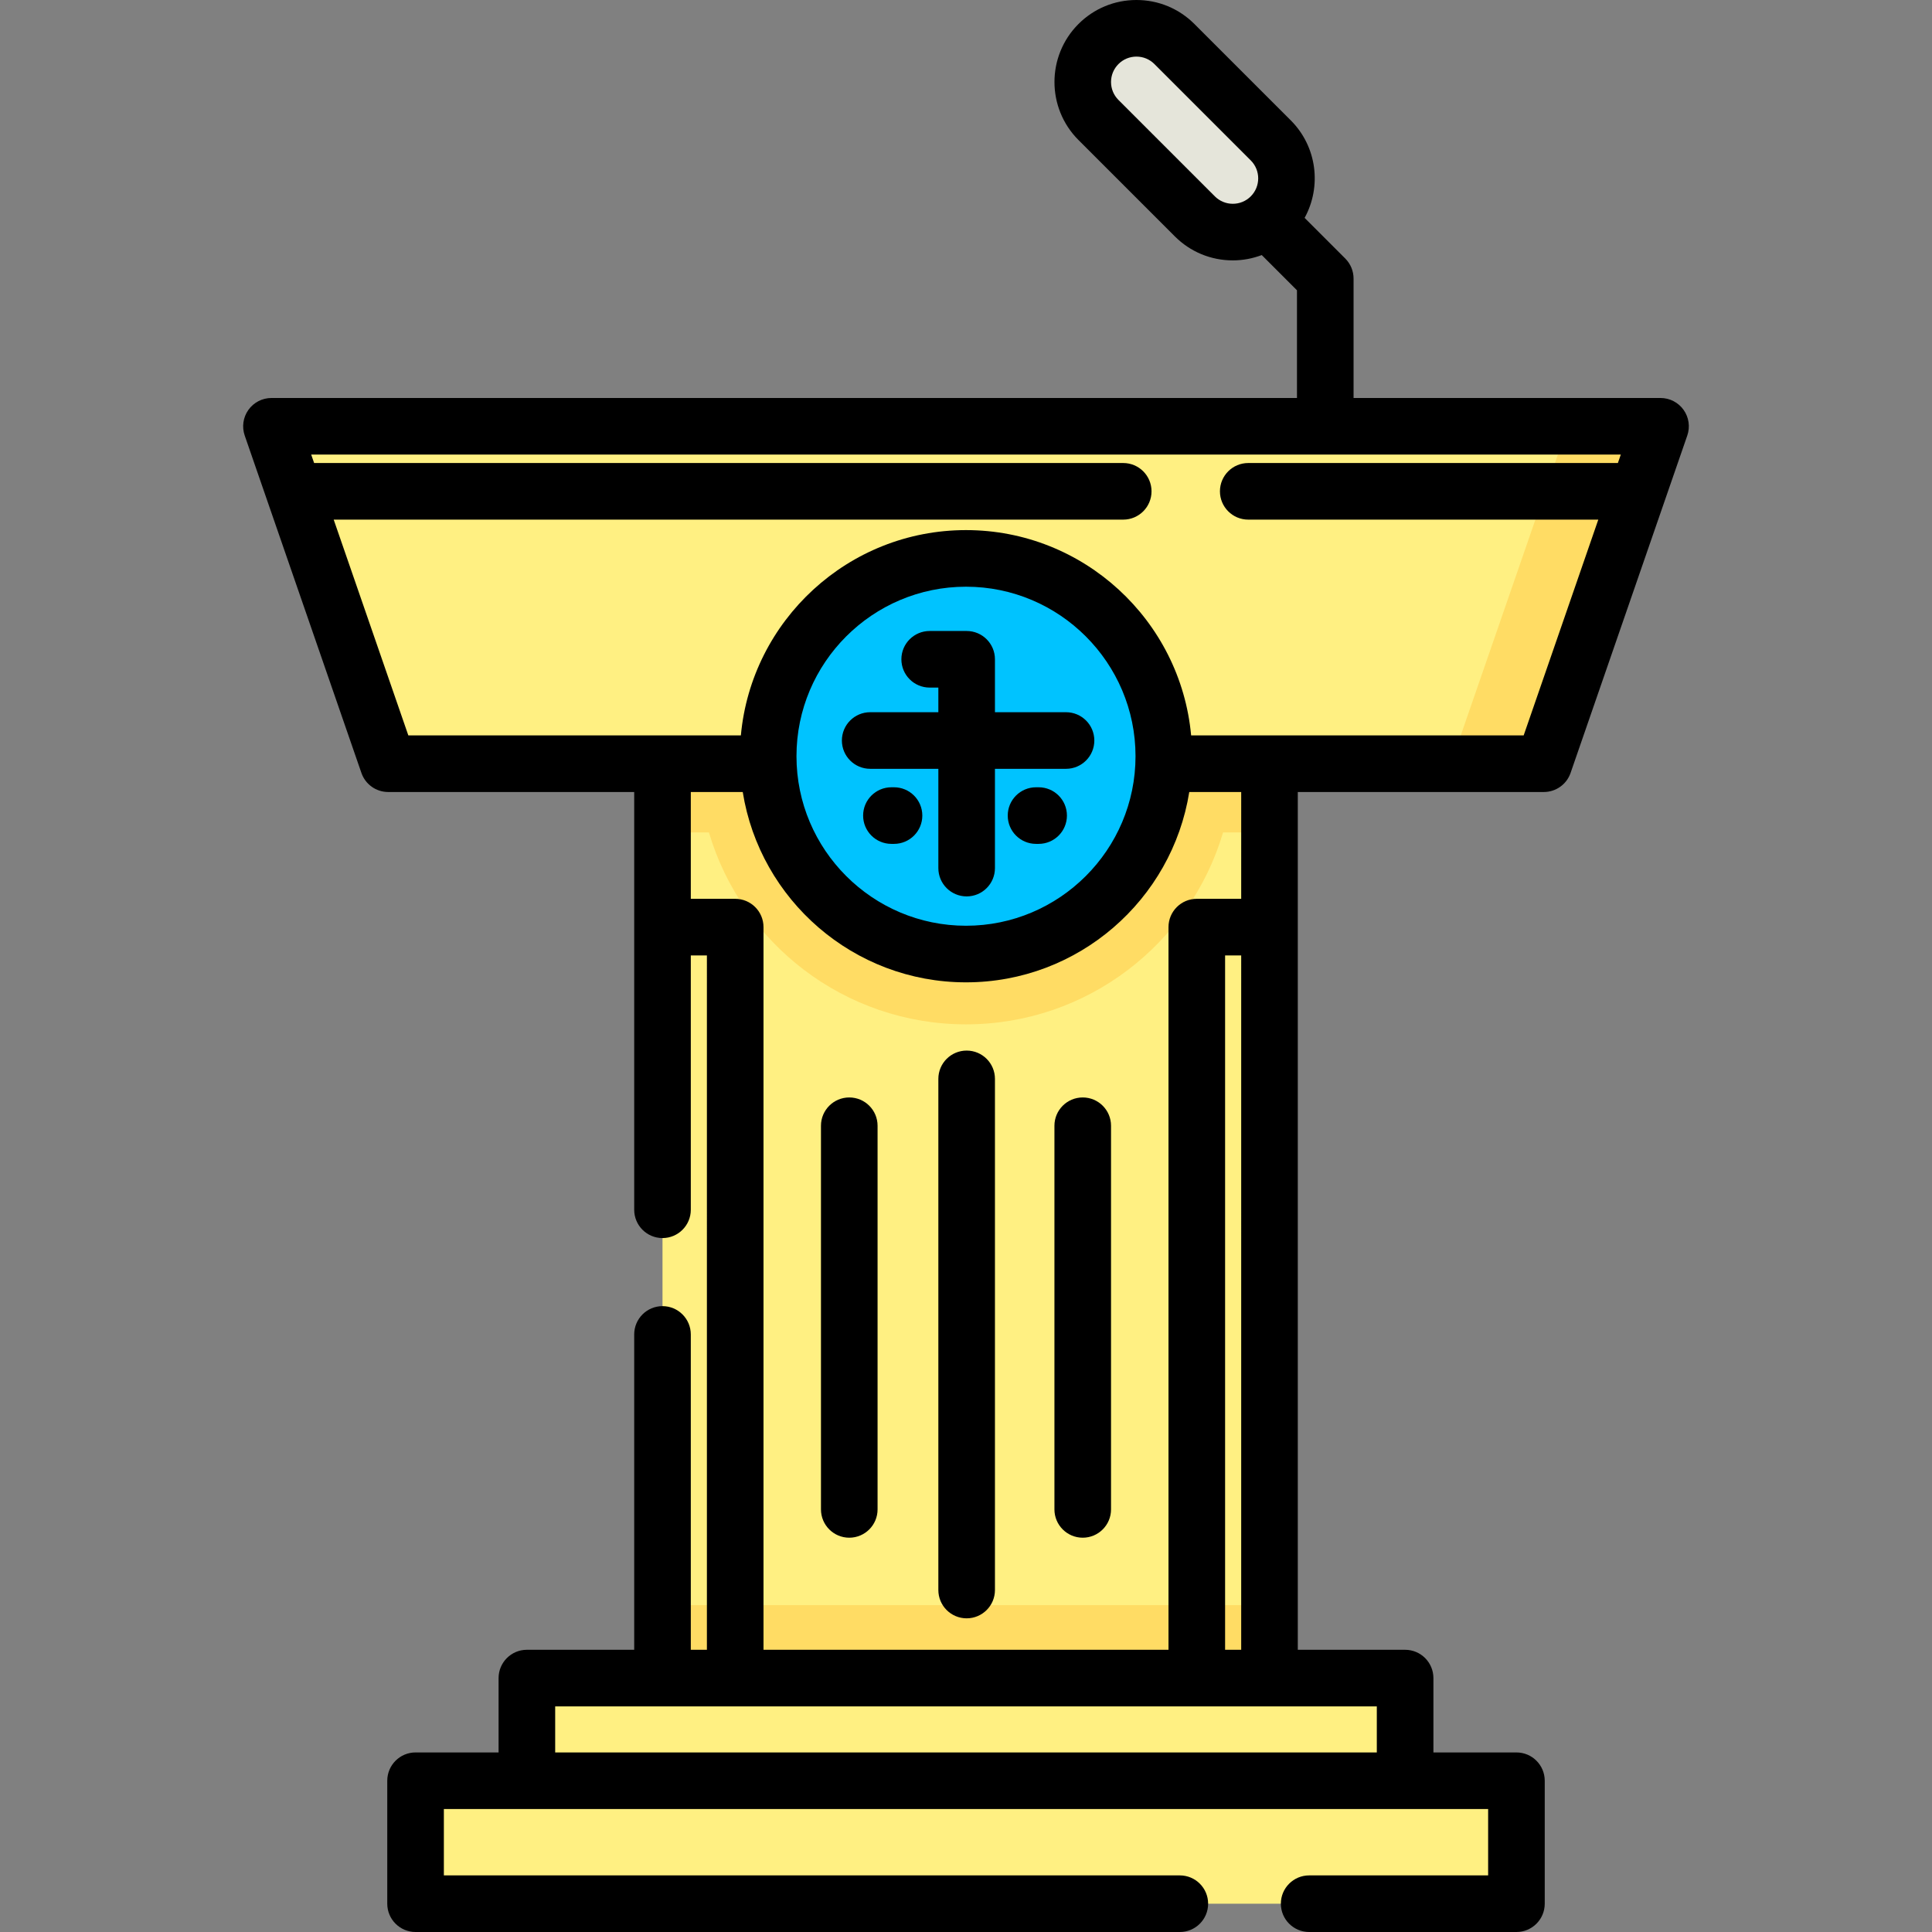 <?xml version="1.0" encoding="iso-8859-1"?>
<!-- Generator: Adobe Illustrator 19.0.0, SVG Export Plug-In . SVG Version: 6.00 Build 0)  -->
<svg version="1.1" id="Capa_1" xmlns="http://www.w3.org/2000/svg" xmlns:xlink="http://www.w3.org/1999/xlink" x="0px" y="0px"
	 viewBox="0 0 512 512" style="enable-background:new 0 0 512 512;" xml:space="preserve">
<rect x="0" y="0" width="512" height="512" fill="#808080" stroke="none"/>
<rect x="175.57" y="184.35" style="fill:#FFF082;" width="160.86" height="269.84"/>
<g>
	<rect x="175.57" y="425.38" style="fill:#FFDC64;" width="160.86" height="28.817"/>
	<path style="fill:#FFDC64;" d="M336.43,184.352h-11.188H186.759h-11.188V220.6h12.301c8.702,29.405,35.9,50.864,68.128,50.864
		s59.427-21.459,68.128-50.864h12.301v-36.248H336.43z"/>
</g>
<polygon style="fill:#FFF082;" points="409.126,202.387 102.875,202.387 71.94,112.97 440.06,112.97 "/>
<polygon style="fill:#FFDC64;" points="384.523,202.387 409.126,202.387 440.06,112.966 415.457,112.966 "/>
<circle style="fill:#00C3FF;" cx="256" cy="200.41" r="52.42"/>
<g>
	<rect x="139.63" y="444.71" style="fill:#FFF082;" width="232.73" height="32.585"/>
	<rect x="110.13" y="471.92" style="fill:#FFF082;" width="291.74" height="32.585"/>
</g>
<path style="fill:#E5E5DA;" d="M316.643,57.337l-25.54-25.54c-5.558-5.558-5.558-14.57,0-20.128l0,0
	c5.558-5.558,14.57-5.558,20.128,0l25.54,25.54c5.558,5.558,5.558,14.57,0,20.128l0,0C331.213,62.895,322.201,62.895,316.643,57.337
	z"/>
<path d="M446.169,108.619c-1.407-1.976-3.684-3.149-6.109-3.149h-81.351V73.82c0-1.989-0.79-3.896-2.196-5.303L345.737,57.74
	c4.535-8.254,3.325-18.848-3.661-25.835l-25.542-25.54C312.43,2.26,306.972,0,301.167,0S289.904,2.261,285.8,6.365
	c-8.474,8.474-8.474,22.261,0,30.735l25.54,25.54c4.104,4.105,9.563,6.365,15.367,6.365c2.665,0,5.249-0.498,7.67-1.41l9.332,9.332
	v28.543H71.94c-2.426,0-4.702,1.173-6.109,3.149c-1.407,1.976-1.772,4.51-0.979,6.803l30.93,89.42
	c1.045,3.021,3.891,5.048,7.088,5.048h65.2V320.6c0,4.142,3.358,7.5,7.5,7.5s7.5-3.358,7.5-7.5v-67.405h4.267V437.21h-4.267v-83.57
	c0-4.142-3.358-7.5-7.5-7.5s-7.5,3.358-7.5,7.5v83.57h-28.44c-4.142,0-7.5,3.358-7.5,7.5v19.705h-22.001c-4.142,0-7.5,3.358-7.5,7.5
	V504.5c0,4.142,3.358,7.5,7.5,7.5h202.538c4.143,0,7.5-3.358,7.5-7.5s-3.357-7.5-7.5-7.5H117.629v-17.585h276.742V497H346.94
	c-4.143,0-7.5,3.358-7.5,7.5s3.357,7.5,7.5,7.5h54.932c4.143,0,7.5-3.358,7.5-7.5v-32.585c0-4.142-3.357-7.5-7.5-7.5H379.87V444.71
	c0-4.142-3.357-7.5-7.5-7.5h-28.44V209.89h65.2c3.197,0,6.043-2.027,7.088-5.048l30.93-89.42
	C447.941,113.129,447.576,110.595,446.169,108.619z M321.947,52.034l-25.54-25.54c-1.272-1.272-1.973-2.963-1.973-4.761
	s0.7-3.489,1.973-4.761c1.271-1.271,2.962-1.972,4.76-1.972c1.799,0,3.489,0.7,4.761,1.972l25.54,25.54
	c2.625,2.625,2.625,6.897,0.001,9.522c-1.272,1.272-2.963,1.972-4.762,1.972C324.909,54.005,323.219,53.305,321.947,52.034z
	 M364.87,464.415H147.13V452.21h217.74V464.415z M324.663,437.21V253.195h4.267V437.21H324.663z M328.93,238.195h-11.767
	c-4.143,0-7.5,3.358-7.5,7.5V437.21H202.337V245.695c0-4.142-3.358-7.5-7.5-7.5H183.07V209.89h13.763
	c4.56,28.551,29.352,50.441,59.167,50.441c29.816,0,54.607-21.89,59.167-50.441h13.763V238.195z M256,245.332
	c-24.771,0-44.925-20.153-44.925-44.925s20.153-44.924,44.925-44.924s44.925,20.153,44.925,44.924S280.772,245.332,256,245.332z
	 M403.788,194.89h-88.127c-2.795-30.465-28.479-54.408-59.661-54.408s-56.866,23.943-59.661,54.408h-88.127l-19.78-57.184h209.235
	c4.143,0,7.5-3.358,7.5-7.5s-3.357-7.5-7.5-7.5H83.244l-0.774-2.236h347.059l-0.773,2.236h-97.96c-4.143,0-7.5,3.358-7.5,7.5
	s3.357,7.5,7.5,7.5h92.771L403.788,194.89z"/>
<path d="M225.066,290.836c-4.142,0-7.5,3.358-7.5,7.5v101.67c0,4.142,3.358,7.5,7.5,7.5s7.5-3.358,7.5-7.5v-101.67
	C232.566,294.194,229.208,290.836,225.066,290.836z"/>
<path d="M286.935,290.836c-4.143,0-7.5,3.358-7.5,7.5v101.67c0,4.142,3.357,7.5,7.5,7.5s7.5-3.358,7.5-7.5v-101.67
	C294.435,294.194,291.077,290.836,286.935,290.836z"/>
<path d="M256.172,278.414c-4.142,0-7.5,3.358-7.5,7.5v135.459c0,4.142,3.358,7.5,7.5,7.5c4.143,0,7.5-3.358,7.5-7.5V285.914
	C263.672,281.771,260.315,278.414,256.172,278.414z"/>
<path d="M263.672,188.743v-14.025c0-4.142-3.357-7.5-7.5-7.5h-9.796c-4.142,0-7.5,3.358-7.5,7.5s3.358,7.5,7.5,7.5h2.296v6.525
	h-18.064c-4.142,0-7.5,3.358-7.5,7.5s3.358,7.5,7.5,7.5h18.064v26.313c0,4.142,3.358,7.5,7.5,7.5c4.143,0,7.5-3.358,7.5-7.5v-26.313
	h18.837c4.143,0,7.5-3.358,7.5-7.5s-3.357-7.5-7.5-7.5H263.672z"/>
<path d="M275.248,208.636h-0.688c-4.143,0-7.5,3.358-7.5,7.5s3.357,7.5,7.5,7.5h0.688c4.143,0,7.5-3.358,7.5-7.5
	S279.391,208.636,275.248,208.636z"/>
<path d="M236.924,208.636h-0.688c-4.142,0-7.5,3.358-7.5,7.5s3.358,7.5,7.5,7.5h0.688c4.142,0,7.5-3.358,7.5-7.5
	S241.066,208.636,236.924,208.636z"/>
<g>
</g>
<g>
</g>
<g>
</g>
<g>
</g>
<g>
</g>
<g>
</g>
<g>
</g>
<g>
</g>
<g>
</g>
<g>
</g>
<g>
</g>
<g>
</g>
<g>
</g>
<g>
</g>
<g>
</g>
</svg>
